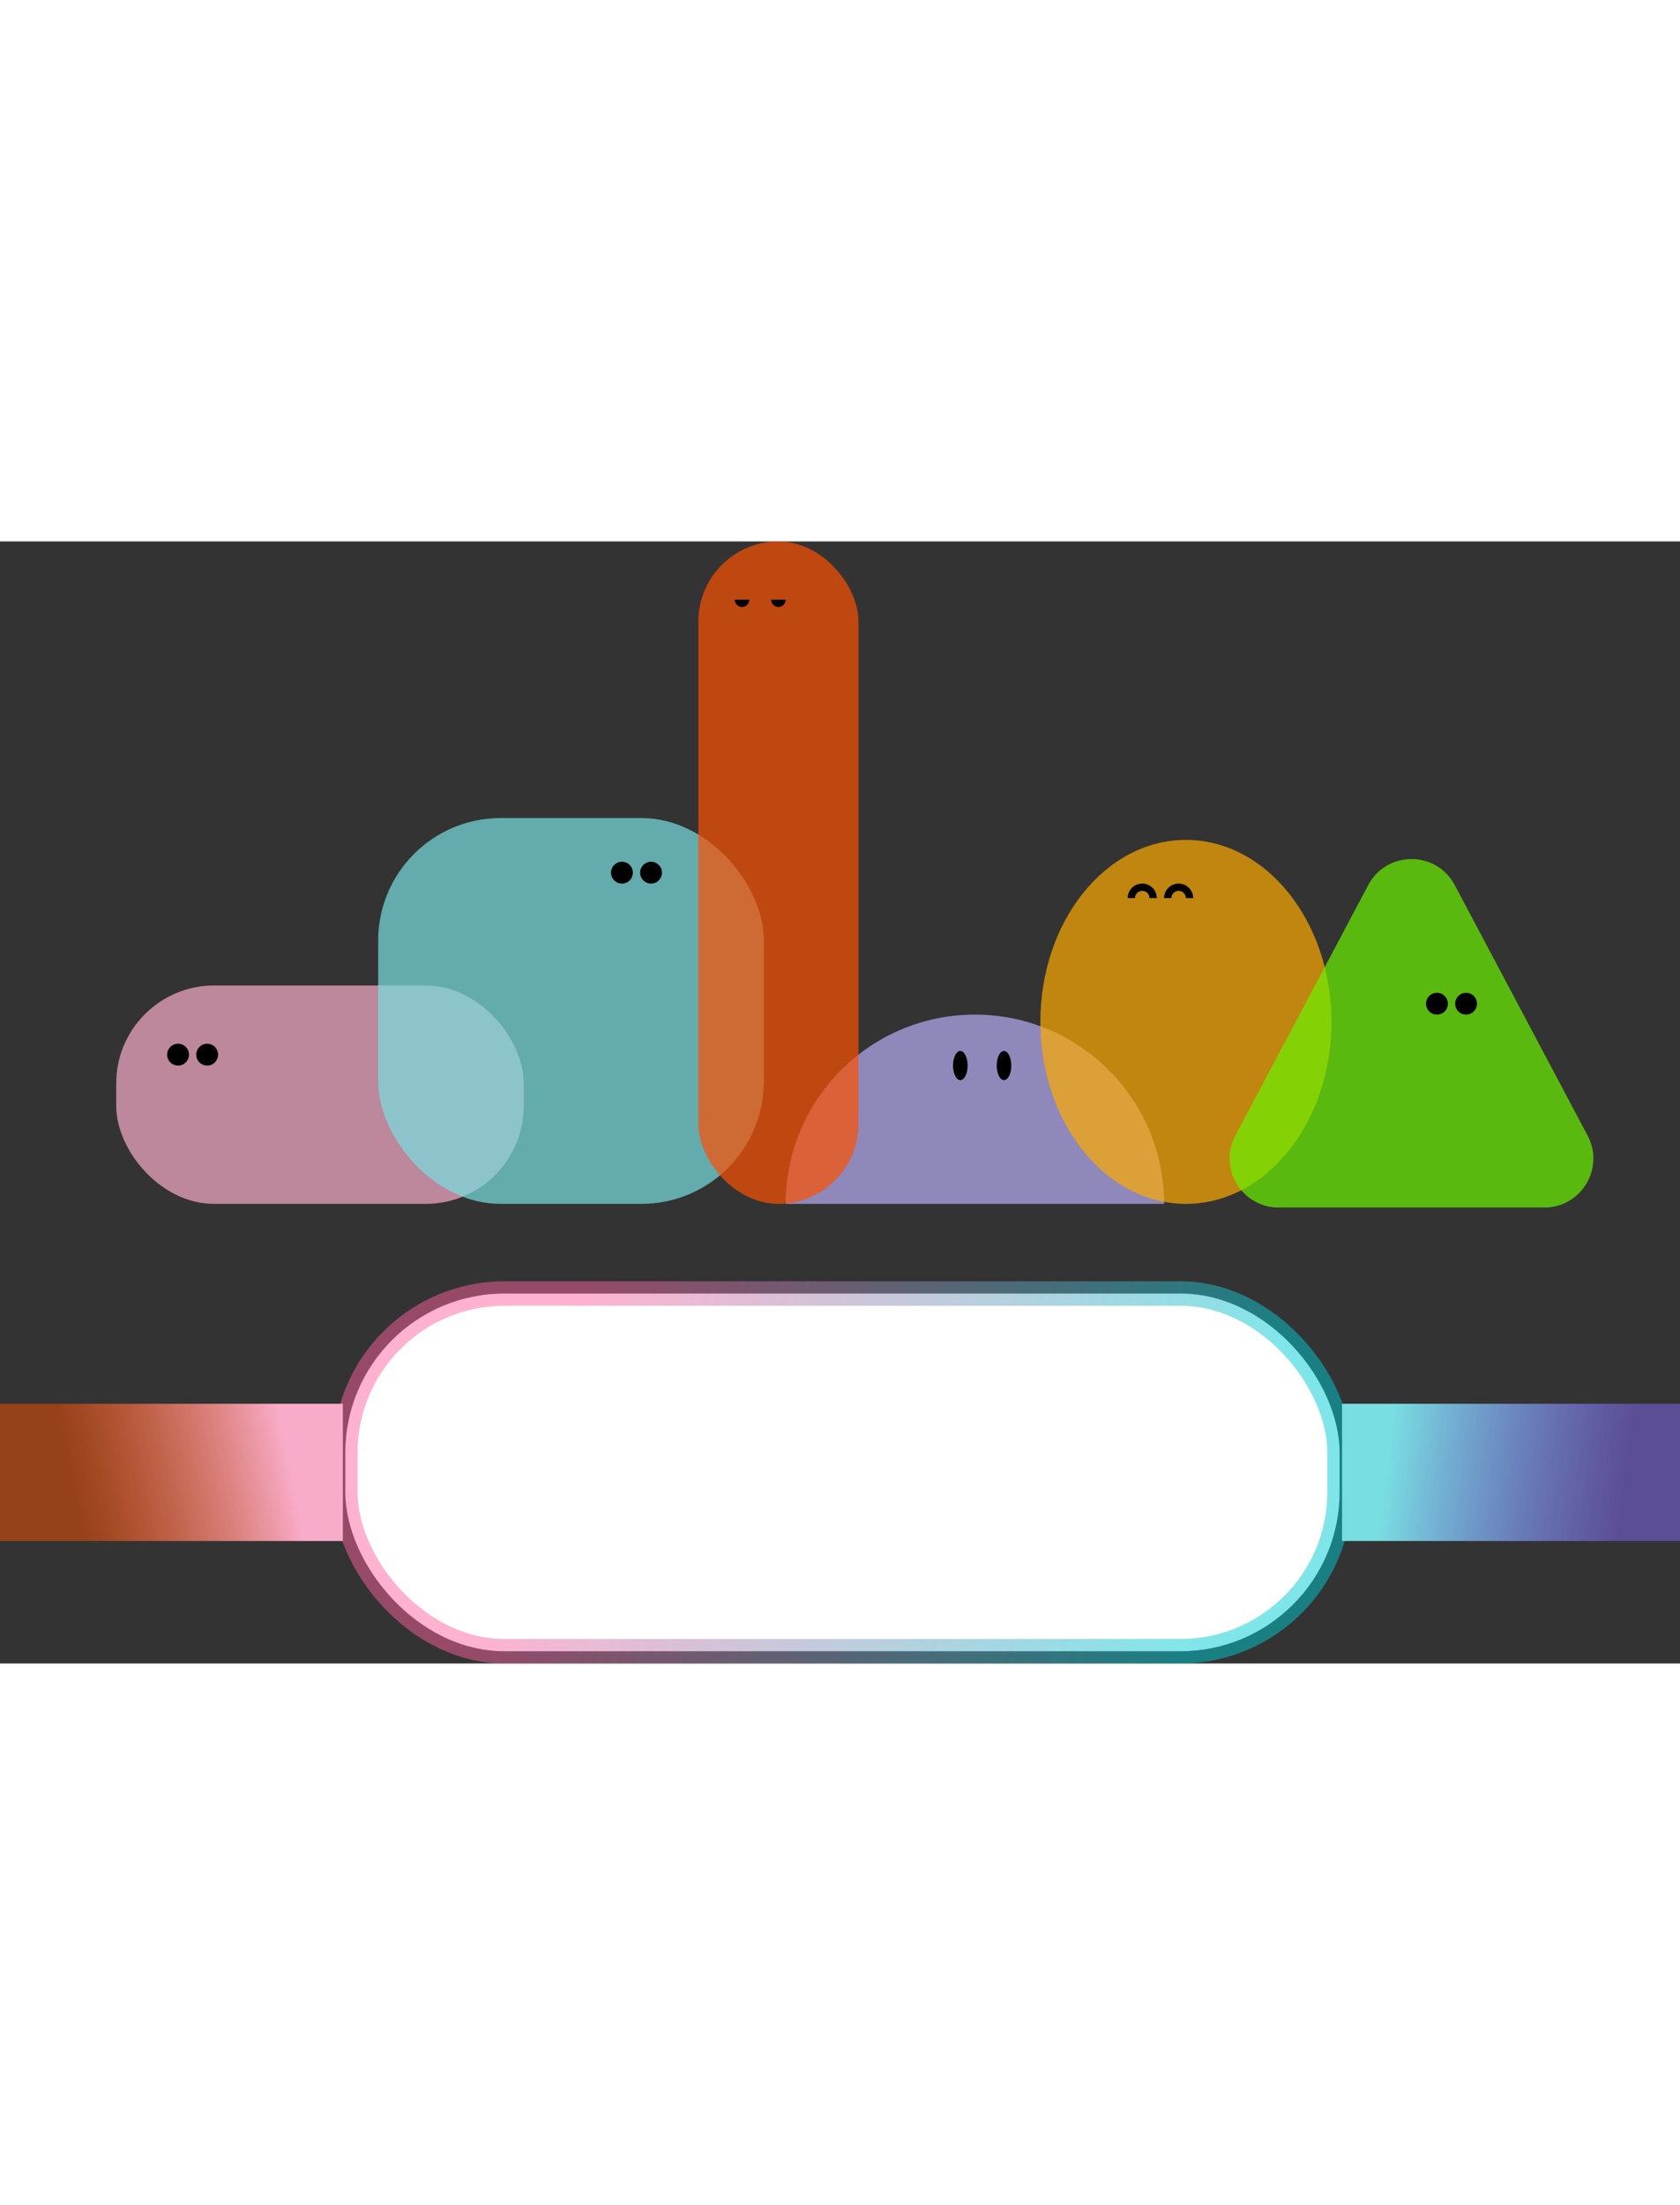 <svg width="343" height="450" viewBox="0 0 343 229" fill="none" xmlns="http://www.w3.org/2000/svg">
<rect x="0" y="0" width="343" height="229" fill="#333333" stroke="none"/>
<!-- 환승시민 svg코드 -->
<rect class="center" x="70.5" y="153.5" width="203" height="73" rx="32.5" fill="white" stroke="url(#paint0_linear_0_1)" stroke-width="5"/>
<!-- 첫번째 svg코드 -->
<rect class="first"  y="176" width="70" height="28" fill="url(#paint1_linear_0_1)"/> 
<!-- 두번째 svg코드 -->
<rect class="last" x="274" y="176" width="70" height="28" fill="url(#paint2_linear_0_1)"/>
<!-- 환승시민 글씨색깔 svg코드 -->
<path class="context" d="M112.64 189.08V190.36H123.6V193.88H98V190.36H108.96V189.08H106.96C104.827 189.08 103.293 188.773 102.36 188.16C101.427 187.52 100.96 186.36 100.96 184.68C100.96 183 101.427 181.853 102.36 181.24C103.293 180.6 104.827 180.28 106.96 180.28H120.96V183.4H107.12C106.133 183.4 105.467 183.493 105.12 183.68C104.8 183.84 104.64 184.173 104.64 184.68C104.64 185.187 104.8 185.533 105.12 185.72C105.467 185.88 106.133 185.96 107.12 185.96H113.6C114.293 185.96 114.853 185.947 115.28 185.92C115.707 185.867 116.04 185.8 116.28 185.72C116.52 185.613 116.68 185.48 116.76 185.32C116.84 185.16 116.88 184.947 116.88 184.68V184H120.56V184.68C120.56 185.48 120.453 186.16 120.24 186.72C120.027 187.28 119.653 187.733 119.12 188.08C118.613 188.427 117.92 188.68 117.04 188.84C116.187 189 115.093 189.08 113.76 189.08H112.64ZM130.16 205.48H108.68C107.32 205.48 106.227 205.36 105.4 205.12C104.6 204.88 103.987 204.507 103.56 204C103.16 203.493 102.893 202.84 102.76 202.04C102.627 201.24 102.56 200.28 102.56 199.16V194.64H106.24V198.96C106.24 199.573 106.267 200.08 106.32 200.48C106.373 200.853 106.48 201.16 106.64 201.4C106.8 201.64 107.04 201.813 107.36 201.92C107.68 202 108.107 202.04 108.64 202.04H130.16V205.48ZM129.76 175.84V183.04H134.4V186.56H129.76V197.48H126.08V175.84H129.76ZM100.16 176.24H108.92V174.24H112.6V176.24H121.4V179.36H100.16V176.24ZM135.216 189.56H168.816V193.08H135.216V189.56ZM145.416 205.44C144.162 205.44 143.069 205.373 142.136 205.24C141.229 205.133 140.469 204.893 139.856 204.52C139.242 204.147 138.776 203.627 138.456 202.96C138.162 202.267 138.016 201.36 138.016 200.24C138.016 199.12 138.162 198.227 138.456 197.56C138.776 196.867 139.242 196.333 139.856 195.96C140.469 195.587 141.229 195.347 142.136 195.24C143.069 195.107 144.162 195.04 145.416 195.04H166.056V198.48H145.576C144.856 198.48 144.242 198.493 143.736 198.52C143.256 198.52 142.856 198.573 142.536 198.68C142.242 198.787 142.029 198.96 141.896 199.2C141.762 199.44 141.696 199.787 141.696 200.24C141.696 200.693 141.762 201.04 141.896 201.28C142.029 201.52 142.242 201.693 142.536 201.8C142.856 201.907 143.256 201.973 143.736 202C144.242 202 144.856 202 145.576 202H158.496C159.189 202 159.762 201.987 160.216 201.96C160.669 201.907 161.016 201.813 161.256 201.68C161.522 201.52 161.709 201.307 161.816 201.04C161.922 200.747 161.976 200.347 161.976 199.84V199.2H165.656V199.84C165.656 201.04 165.522 202.013 165.256 202.76C164.989 203.48 164.562 204.04 163.976 204.44C163.416 204.84 162.696 205.107 161.816 205.24C160.936 205.373 159.882 205.44 158.656 205.44H145.416ZM149.096 180.12C148.376 180.12 147.762 180.133 147.256 180.16C146.776 180.187 146.362 180.267 146.016 180.4C145.669 180.533 145.362 180.747 145.096 181.04C144.856 181.307 144.616 181.68 144.376 182.16L141.496 188.28H137.616L141.016 181.36C141.522 180.32 142.002 179.493 142.456 178.88C142.936 178.24 143.469 177.76 144.056 177.44C144.642 177.12 145.336 176.907 146.136 176.8C146.936 176.693 147.936 176.64 149.136 176.64H154.856C156.056 176.64 157.056 176.693 157.856 176.8C158.656 176.907 159.349 177.12 159.936 177.44C160.522 177.76 161.042 178.24 161.496 178.88C161.976 179.493 162.469 180.32 162.976 181.36L166.376 188.28H162.496L159.616 182.16C159.376 181.68 159.122 181.307 158.856 181.04C158.616 180.747 158.322 180.533 157.976 180.4C157.629 180.267 157.202 180.187 156.696 180.16C156.216 180.133 155.616 180.12 154.896 180.12H149.096ZM202.991 175.84V205.48H199.311V175.84H202.991ZM181.111 180.16C180.791 180.16 180.498 180.2 180.231 180.28C179.965 180.333 179.725 180.48 179.511 180.72C179.325 180.933 179.165 181.253 179.031 181.68C178.898 182.08 178.791 182.64 178.711 183.36L176.111 205.08H172.431L175.311 182.56C175.578 180.48 176.178 178.973 177.111 178.04C178.045 177.107 179.351 176.64 181.031 176.64H184.951C186.631 176.64 187.938 177.107 188.871 178.04C189.805 178.973 190.405 180.48 190.671 182.56L193.551 205.08H189.871L187.271 183.36C187.191 182.64 187.071 182.08 186.911 181.68C186.778 181.253 186.605 180.933 186.391 180.72C186.205 180.48 185.978 180.333 185.711 180.28C185.471 180.2 185.191 180.16 184.871 180.16H181.111ZM239.007 175.84V197.48H235.327V175.84H239.007ZM239.407 205.48H216.727C215.367 205.48 214.274 205.36 213.447 205.12C212.647 204.88 212.034 204.507 211.607 204C211.207 203.493 210.94 202.84 210.807 202.04C210.674 201.24 210.607 200.28 210.607 199.16V194.64H214.287V198.96C214.287 199.573 214.314 200.08 214.367 200.48C214.42 200.853 214.527 201.16 214.687 201.4C214.847 201.64 215.087 201.813 215.407 201.92C215.727 202 216.154 202.04 216.687 202.04H239.407V205.48ZM221.807 189.16C222.607 189.16 223.247 189.107 223.727 189C224.207 188.893 224.567 188.707 224.807 188.44C225.047 188.147 225.207 187.773 225.287 187.32C225.367 186.867 225.407 186.28 225.407 185.56V180.16H212.687V185.56C212.687 186.28 212.727 186.867 212.807 187.32C212.887 187.773 213.047 188.147 213.287 188.44C213.527 188.707 213.887 188.893 214.367 189C214.847 189.107 215.487 189.16 216.287 189.16H221.807ZM216.327 192.68C214.78 192.68 213.527 192.587 212.567 192.4C211.634 192.187 210.9 191.827 210.367 191.32C209.834 190.787 209.474 190.067 209.287 189.16C209.1 188.227 209.007 187.027 209.007 185.56V176.64H229.087V185.56C229.087 187.027 228.994 188.227 228.807 189.16C228.62 190.067 228.26 190.787 227.727 191.32C227.194 191.827 226.447 192.187 225.487 192.4C224.554 192.587 223.314 192.68 221.767 192.68H216.327Z" fill="white"/>
<!-- 분홍색 캐릭터 -->
<rect class="slamepink" x="23.724" y="90.628" width="83.2" height="44.571" rx="20" fill="#F9ACCA" fill-opacity="0.7"/>
<!-- 파란색 캐릭터 -->
<rect class="slamemint" x="77.21" y="56.457" width="78.743" height="78.743" rx="25" fill="#79DEE2" fill-opacity="0.7"/>
<!-- 보라색 -->
<path class="slamepurple" fill-rule="evenodd" clip-rule="evenodd" d="M237.666 135.2C237.666 113.866 220.372 96.571 199.038 96.571C177.704 96.571 160.409 113.866 160.409 135.2H237.666Z" fill="#B7ADF6" fill-opacity="0.7"/>
<!-- 레몬색 -->
<ellipse class="slamelemon" cx="242.123" cy="98.057" rx="29.714" ry="37.143" fill="#FDAA02" fill-opacity="0.7"/>
<!-- 초록색 삼각형 -->
<path class="slamegreen" d="M279.346 70.136C283.105 63.052 293.255 63.052 297.014 70.136L324.135 121.256C327.668 127.916 322.841 135.942 315.301 135.942H261.059C253.52 135.942 248.692 127.916 252.225 121.256L279.346 70.136Z" fill="#6BF200" fill-opacity="0.7"/>
<!-- 주황색 캐릭터 -->
<rect class="slameyellow" x="142.581" width="32.686" height="135.2" rx="16.343" fill="#FB5002" fill-opacity="0.7"/>
<!-- 분홍색 눈 왼쪽/오른쪽 -->
<circle class="pinkeyes" cx="36.353" cy="104.743" r="2.229" fill="black"/>
<circle  cx="42.295" cy="104.743" r="2.229" fill="black"/>
<!-- 하늘색 눈 왼쪽 오른쪽 -->
<circle cx="126.981" cy="67.6" r="2.229" fill="black"/>
<circle cx="132.924" cy="67.6" r="2.229" fill="black"/>
<!-- 초록색 눈 왼쪽 오른쪽 -->
<circle cx="293.38" cy="94.343" r="2.229" fill="black"/>
<circle cx="299.323" cy="94.343" r="2.229" fill="black"/>
<!-- 보라색 눈 왼쪽 오른쪽 -->
<ellipse cx="196.066" cy="106.971" rx="1.486" ry="2.971" fill="black"/>
<ellipse cx="204.981" cy="106.971" rx="1.486" ry="2.971" fill="black"/>
<!-- 주황색 눈 -->
<path fill-rule="evenodd" clip-rule="evenodd" d="M150.009 11.886C150.009 11.886 150.009 11.886 150.009 11.886C150.009 12.706 150.674 13.371 151.495 13.371C152.315 13.371 152.98 12.706 152.98 11.886C152.98 11.886 152.98 11.886 152.98 11.886H150.009Z" fill="black"/>

<path fill-rule="evenodd" clip-rule="evenodd" d="M157.438 11.886C157.438 11.886 157.438 11.886 157.438 11.886C157.438 12.706 158.103 13.371 158.923 13.371C159.744 13.371 160.409 12.706 160.409 11.886C160.409 11.886 160.409 11.886 160.409 11.886H157.438Z" fill="black"/>
<!-- 레몬 눈 왼쪽 오른쪽 -->
<path fill-rule="evenodd" clip-rule="evenodd" d="M236.18 72.8C236.18 71.159 234.85 69.828 233.209 69.828C231.568 69.828 230.238 71.159 230.238 72.8L231.723 72.8C231.723 71.979 232.389 71.314 233.209 71.314C234.03 71.314 234.695 71.979 234.695 72.8L236.18 72.8Z" fill="black"/>
<path fill-rule="evenodd" clip-rule="evenodd" d="M243.609 72.8C243.609 71.159 242.278 69.828 240.637 69.828C238.996 69.828 237.666 71.159 237.666 72.8L239.152 72.8C239.152 71.979 239.817 71.314 240.637 71.314C241.458 71.314 242.123 71.979 242.123 72.8L243.609 72.8Z" fill="black"/>
<defs >
<style>
@keyframes transfercitizen {
    0%{
        width:70px;
        opacity:1;
    }
   

    100%{
        opacity:0;
        width:0px;
    }
}

@keyframes second {
    0%{
    
        width:70px;
        opacity:1;
    }
    100%{
        opacity:0;
        width:0
    }
}

@keyframes context {
    0% {
        fill:white;
    }
    15%{
    fill:url(#paint1_linear_0_1);
    }
    30%{
        fill:url(#paint2_linear_0_1);
    }
    45%{
        fill:url(#paint1_linear_0_1);
    }
    60%{
        fill:url(#paint2_linear_0_1);
    }
    75%{
        fill:url(#paint1_linear_0_1);
    }
    90%{
        fill:url(#paint2_linear_0_1);
    }
    100%{
        fill:url(#paint1_linear_0_1);


    }
}

@keyframes boom {
    0% {
     opacity:0;
     stroke-width:5;
    }
    40%{
        opacity:0.5;
        stroke-width:20;

    }
    80%{
        opacity:0.8;
        stroke-width:40;
    }
    100%{
        opacity:1;
        stroke-width:100;
    }
}
@keyframes pinkchange {
    0%{

       
        fill:#F9ACCA;
        
      
    }
    50%{
        fill:#F01369;
    }
    100%{
       
        fill:#3769EB;
        
      
    }

 }
 


@keyframes mintchange{
    0%{
        fill:#79DEE2;
    }
    50%{
        fill:#00E9F2;

    }
    100%{
        fill:#E5E920;

    }
}

@keyframes yellowchange{
    0%{
        fill:#FB5002;
    }
    50%{
        fill:#EDDED7;

    }
    100%{
        fill:#FF5CD1;

    }
}

@keyframes purplechange{
    0%{
        fill:#B7ADF6;
    }
    50%{
        fill:#2503FD;

    }
    100%{
        fill:#EF1A1A;

    }
}

@keyframes lemonchange{
    0%{
        fill:#E5E920;
    }
    50%{
        fill:#1473A9;

    }
    100%{
        fill:#1DB61A;

    }
}

@keyframes greenchange{
    0%{
        fill:#1DB61A;
    }
    50%{
        fill:#D8FB04;

    }
    100%{
        fill:#FF5C00;

    }
}


<!-- class name 값  -->
.first{
    
    animation: transfercitizen 2s linear 10  alternate-reverse  ;
}
.last{
    
    animation: second 2s linear 10   alternate-reverse ;
}
.context {
    animation: context 2s linear 2s infinite;
}
.center{
    animation: boom 15s linear infinite;
}
.slamepink {
    animation: pinkchange 3s linear infinite;
}
.slamemint {
    animation: mintchange 3s linear infinite;
}
.slameyellow {
    animation: yellowchange 3s linear infinite;
}
.slamepurple {
    animation: purplechange 3s linear infinite;
}
.slamelemon {
    animation: lemonchange 3s linear infinite;
}
.slamegreen {
    animation: greenchange 3s linear infinite;
}


</style>
<linearGradient  id="paint0_linear_0_1" x1="110.342" y1="175.684" x2="245.95" y2="217.299" gradientUnits="userSpaceOnUse">
<stop stop-color="#FE619E" stop-opacity="0.49"/>
<stop offset="1" stop-color="#01CCD2" stop-opacity="0.5"/>
</linearGradient>
<linearGradient  id="paint1_linear_0_1" x1="59.561" y1="190" x2="16.151" y2="198.94" gradientUnits="userSpaceOnUse">
<stop stop-color="#F9ACCA"/>
<stop offset="1" stop-color="#FB5000" stop-opacity="0.5"/>
</linearGradient >
<linearGradient  id="paint2_linear_0_1" x1="282.474" y1="193.889" x2="331.391" y2="200.075" gradientUnits="userSpaceOnUse">
<stop stop-color="#79DEE2"/>
<stop offset="1" stop-color="#8367F9" stop-opacity="0.5"/>
</linearGradient>
</defs>
</svg>

